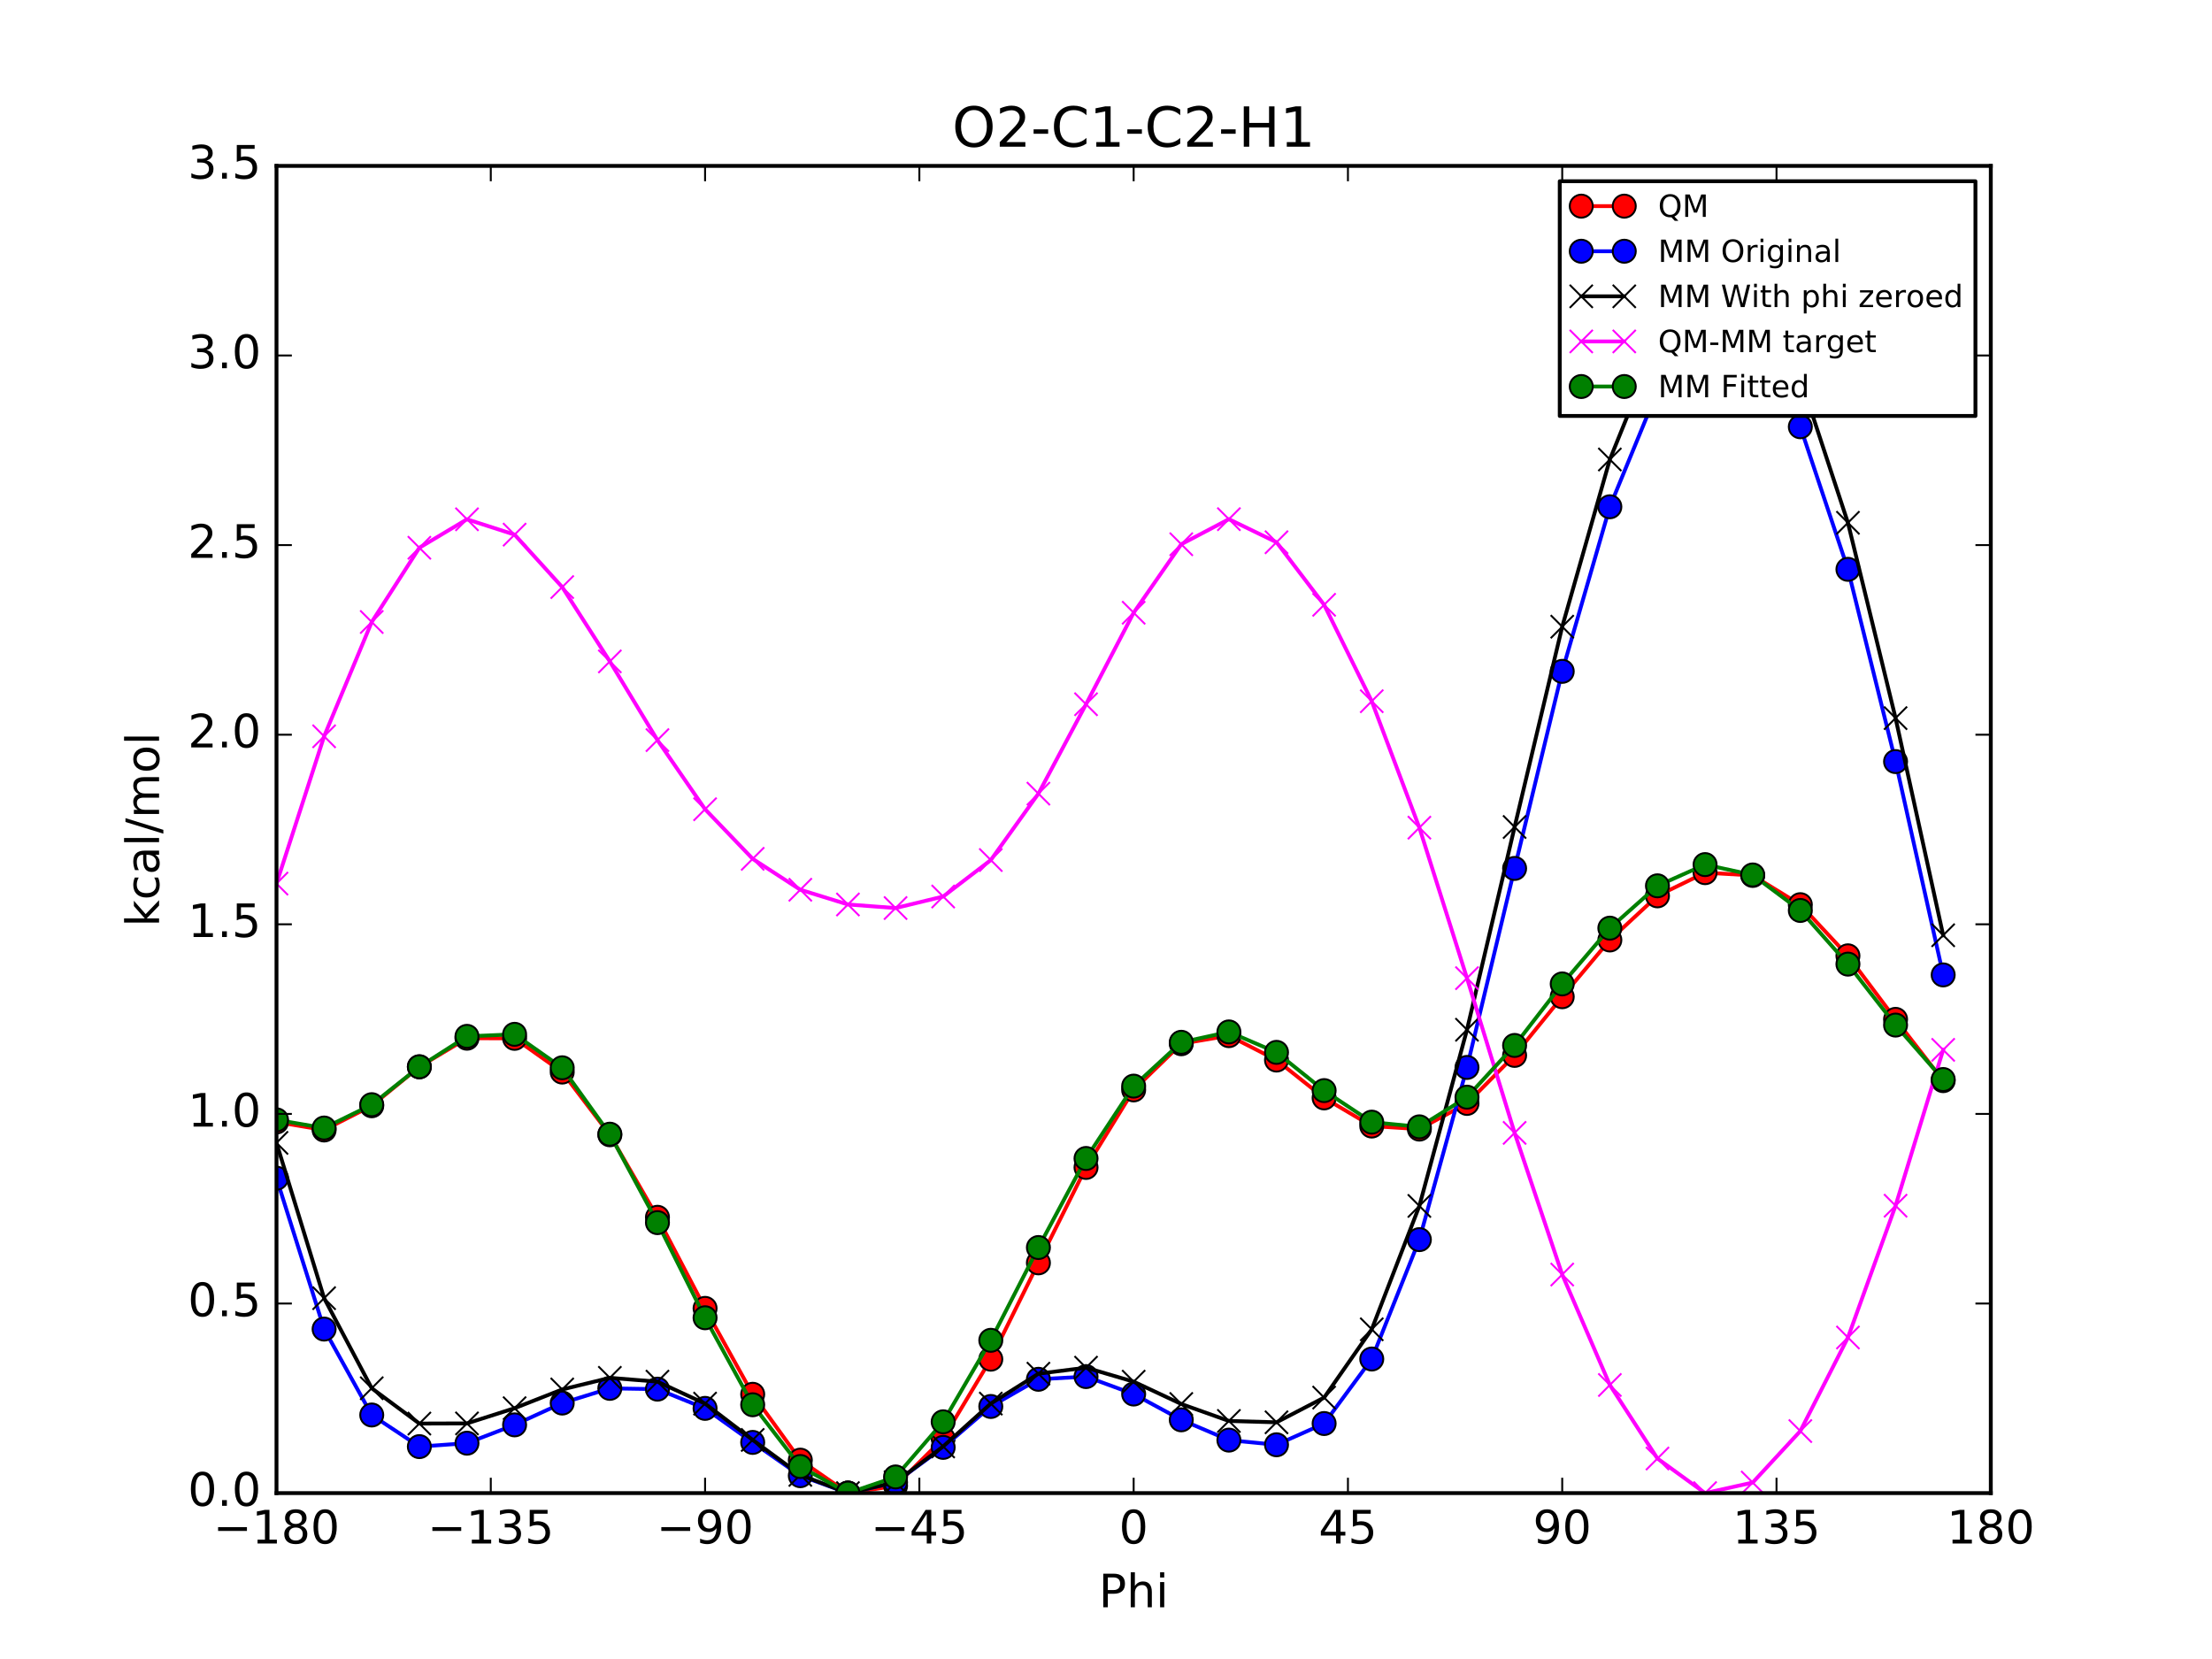 <?xml version="1.0" encoding="utf-8" standalone="no"?>
<!DOCTYPE svg PUBLIC "-//W3C//DTD SVG 1.1//EN"
  "http://www.w3.org/Graphics/SVG/1.1/DTD/svg11.dtd">
<!-- Created with matplotlib (http://matplotlib.org/) -->
<svg height="432pt" version="1.1" viewBox="0 0 576 432" width="576pt" xmlns="http://www.w3.org/2000/svg" xmlns:xlink="http://www.w3.org/1999/xlink">
 <defs>
  <style type="text/css">
*{stroke-linecap:butt;stroke-linejoin:round;stroke-miterlimit:100000;}
  </style>
 </defs>
 <g id="figure_1">
  <g id="patch_1">
   <path d="M 0 432 
L 576 432 
L 576 0 
L 0 0 
z
" style="fill:#ffffff;"/>
  </g>
  <g id="axes_1">
   <g id="patch_2">
    <path d="M 72 388.8 
L 518.4 388.8 
L 518.4 43.2 
L 72 43.2 
z
" style="fill:#ffffff;"/>
   </g>
   <g id="line2d_1">
    <path clip-path="url(#peeddf006a0)" d="M 72 292.166 
L 84.4 294.253 
L 96.8 287.939 
L 109.2 277.802 
L 121.6 270.35 
L 134 270.383 
L 146.4 279.162 
L 158.8 295.492 
L 171.2 316.979 
L 183.6 340.701 
L 196 363.07 
L 208.4 380.22 
L 220.8 388.8 
L 233.2 386.91 
L 245.6 374.577 
L 258 353.927 
L 270.4 328.843 
L 282.8 303.999 
L 295.201 283.812 
L 307.6 271.791 
L 320 269.682 
L 332.4 276.039 
L 344.8 285.894 
L 357.2 293.221 
L 369.6 294.017 
L 382 287.327 
L 394.4 274.824 
L 406.8 259.548 
L 419.2 244.769 
L 431.6 233.279 
L 444 227.241 
L 456.4 227.962 
L 468.8 235.576 
L 481.2 248.893 
L 493.6 265.439 
L 506 281.399 
" style="fill:none;stroke:#ff0000;stroke-linecap:square;"/>
    <defs>
     <path d="M 0 3 
C 0.796 3 1.559 2.684 2.121 2.121 
C 2.684 1.559 3 0.796 3 0 
C 3 -0.796 2.684 -1.559 2.121 -2.121 
C 1.559 -2.684 0.796 -3 0 -3 
C -0.796 -3 -1.559 -2.684 -2.121 -2.121 
C -2.684 -1.559 -3 -0.796 -3 0 
C -3 0.796 -2.684 1.559 -2.121 2.121 
C -1.559 2.684 -0.796 3 0 3 
z
" id="m1d96d6aec3" style="stroke:#000000;stroke-width:0.5;"/>
    </defs>
    <g clip-path="url(#peeddf006a0)">
     <use style="fill:#ff0000;stroke:#000000;stroke-width:0.5;" x="72" xlink:href="#m1d96d6aec3" y="292.166"/>
     <use style="fill:#ff0000;stroke:#000000;stroke-width:0.5;" x="84.4" xlink:href="#m1d96d6aec3" y="294.253"/>
     <use style="fill:#ff0000;stroke:#000000;stroke-width:0.5;" x="96.8" xlink:href="#m1d96d6aec3" y="287.939"/>
     <use style="fill:#ff0000;stroke:#000000;stroke-width:0.5;" x="109.2" xlink:href="#m1d96d6aec3" y="277.802"/>
     <use style="fill:#ff0000;stroke:#000000;stroke-width:0.5;" x="121.6" xlink:href="#m1d96d6aec3" y="270.35"/>
     <use style="fill:#ff0000;stroke:#000000;stroke-width:0.5;" x="134" xlink:href="#m1d96d6aec3" y="270.383"/>
     <use style="fill:#ff0000;stroke:#000000;stroke-width:0.5;" x="146.4" xlink:href="#m1d96d6aec3" y="279.162"/>
     <use style="fill:#ff0000;stroke:#000000;stroke-width:0.5;" x="158.8" xlink:href="#m1d96d6aec3" y="295.492"/>
     <use style="fill:#ff0000;stroke:#000000;stroke-width:0.5;" x="171.2" xlink:href="#m1d96d6aec3" y="316.979"/>
     <use style="fill:#ff0000;stroke:#000000;stroke-width:0.5;" x="183.6" xlink:href="#m1d96d6aec3" y="340.701"/>
     <use style="fill:#ff0000;stroke:#000000;stroke-width:0.5;" x="196" xlink:href="#m1d96d6aec3" y="363.07"/>
     <use style="fill:#ff0000;stroke:#000000;stroke-width:0.5;" x="208.4" xlink:href="#m1d96d6aec3" y="380.22"/>
     <use style="fill:#ff0000;stroke:#000000;stroke-width:0.5;" x="220.8" xlink:href="#m1d96d6aec3" y="388.8"/>
     <use style="fill:#ff0000;stroke:#000000;stroke-width:0.5;" x="233.2" xlink:href="#m1d96d6aec3" y="386.91"/>
     <use style="fill:#ff0000;stroke:#000000;stroke-width:0.5;" x="245.6" xlink:href="#m1d96d6aec3" y="374.577"/>
     <use style="fill:#ff0000;stroke:#000000;stroke-width:0.5;" x="258" xlink:href="#m1d96d6aec3" y="353.927"/>
     <use style="fill:#ff0000;stroke:#000000;stroke-width:0.5;" x="270.4" xlink:href="#m1d96d6aec3" y="328.843"/>
     <use style="fill:#ff0000;stroke:#000000;stroke-width:0.5;" x="282.8" xlink:href="#m1d96d6aec3" y="303.999"/>
     <use style="fill:#ff0000;stroke:#000000;stroke-width:0.5;" x="295.201" xlink:href="#m1d96d6aec3" y="283.812"/>
     <use style="fill:#ff0000;stroke:#000000;stroke-width:0.5;" x="307.6" xlink:href="#m1d96d6aec3" y="271.791"/>
     <use style="fill:#ff0000;stroke:#000000;stroke-width:0.5;" x="320" xlink:href="#m1d96d6aec3" y="269.682"/>
     <use style="fill:#ff0000;stroke:#000000;stroke-width:0.5;" x="332.4" xlink:href="#m1d96d6aec3" y="276.039"/>
     <use style="fill:#ff0000;stroke:#000000;stroke-width:0.5;" x="344.8" xlink:href="#m1d96d6aec3" y="285.894"/>
     <use style="fill:#ff0000;stroke:#000000;stroke-width:0.5;" x="357.2" xlink:href="#m1d96d6aec3" y="293.221"/>
     <use style="fill:#ff0000;stroke:#000000;stroke-width:0.5;" x="369.6" xlink:href="#m1d96d6aec3" y="294.017"/>
     <use style="fill:#ff0000;stroke:#000000;stroke-width:0.5;" x="382" xlink:href="#m1d96d6aec3" y="287.327"/>
     <use style="fill:#ff0000;stroke:#000000;stroke-width:0.5;" x="394.4" xlink:href="#m1d96d6aec3" y="274.824"/>
     <use style="fill:#ff0000;stroke:#000000;stroke-width:0.5;" x="406.8" xlink:href="#m1d96d6aec3" y="259.548"/>
     <use style="fill:#ff0000;stroke:#000000;stroke-width:0.5;" x="419.2" xlink:href="#m1d96d6aec3" y="244.769"/>
     <use style="fill:#ff0000;stroke:#000000;stroke-width:0.5;" x="431.6" xlink:href="#m1d96d6aec3" y="233.279"/>
     <use style="fill:#ff0000;stroke:#000000;stroke-width:0.5;" x="444" xlink:href="#m1d96d6aec3" y="227.241"/>
     <use style="fill:#ff0000;stroke:#000000;stroke-width:0.5;" x="456.4" xlink:href="#m1d96d6aec3" y="227.962"/>
     <use style="fill:#ff0000;stroke:#000000;stroke-width:0.5;" x="468.8" xlink:href="#m1d96d6aec3" y="235.576"/>
     <use style="fill:#ff0000;stroke:#000000;stroke-width:0.5;" x="481.2" xlink:href="#m1d96d6aec3" y="248.893"/>
     <use style="fill:#ff0000;stroke:#000000;stroke-width:0.5;" x="493.6" xlink:href="#m1d96d6aec3" y="265.439"/>
     <use style="fill:#ff0000;stroke:#000000;stroke-width:0.5;" x="506" xlink:href="#m1d96d6aec3" y="281.399"/>
    </g>
   </g>
   <g id="line2d_2">
    <path clip-path="url(#peeddf006a0)" d="M 72 306.797 
L 84.4 346.09 
L 96.8 368.462 
L 109.2 376.695 
L 121.6 375.801 
L 134 371.032 
L 146.4 365.355 
L 158.8 361.527 
L 171.2 361.73 
L 183.6 366.739 
L 196 375.6 
L 208.4 384.271 
L 220.8 388.8 
L 233.2 385.985 
L 245.6 376.897 
L 258 366.242 
L 270.4 359.165 
L 282.8 358.457 
L 295.201 363.005 
L 307.6 369.719 
L 320 375.002 
L 332.4 376.216 
L 344.8 370.685 
L 357.2 353.884 
L 369.6 322.794 
L 382 277.959 
L 394.4 226.135 
L 406.8 174.819 
L 419.2 131.961 
L 431.6 101.79 
L 444 86.971 
L 456.4 90.406 
L 468.8 111.131 
L 481.2 148.253 
L 493.6 198.315 
L 506 253.866 
" style="fill:none;stroke:#0000ff;stroke-linecap:square;"/>
    <defs>
     <path d="M 0 3 
C 0.796 3 1.559 2.684 2.121 2.121 
C 2.684 1.559 3 0.796 3 0 
C 3 -0.796 2.684 -1.559 2.121 -2.121 
C 1.559 -2.684 0.796 -3 0 -3 
C -0.796 -3 -1.559 -2.684 -2.121 -2.121 
C -2.684 -1.559 -3 -0.796 -3 0 
C -3 0.796 -2.684 1.559 -2.121 2.121 
C -1.559 2.684 -0.796 3 0 3 
z
" id="ma50678d1e6" style="stroke:#000000;stroke-width:0.5;"/>
    </defs>
    <g clip-path="url(#peeddf006a0)">
     <use style="fill:#0000ff;stroke:#000000;stroke-width:0.5;" x="72" xlink:href="#ma50678d1e6" y="306.797"/>
     <use style="fill:#0000ff;stroke:#000000;stroke-width:0.5;" x="84.4" xlink:href="#ma50678d1e6" y="346.09"/>
     <use style="fill:#0000ff;stroke:#000000;stroke-width:0.5;" x="96.8" xlink:href="#ma50678d1e6" y="368.462"/>
     <use style="fill:#0000ff;stroke:#000000;stroke-width:0.5;" x="109.2" xlink:href="#ma50678d1e6" y="376.695"/>
     <use style="fill:#0000ff;stroke:#000000;stroke-width:0.5;" x="121.6" xlink:href="#ma50678d1e6" y="375.801"/>
     <use style="fill:#0000ff;stroke:#000000;stroke-width:0.5;" x="134" xlink:href="#ma50678d1e6" y="371.032"/>
     <use style="fill:#0000ff;stroke:#000000;stroke-width:0.5;" x="146.4" xlink:href="#ma50678d1e6" y="365.355"/>
     <use style="fill:#0000ff;stroke:#000000;stroke-width:0.5;" x="158.8" xlink:href="#ma50678d1e6" y="361.527"/>
     <use style="fill:#0000ff;stroke:#000000;stroke-width:0.5;" x="171.2" xlink:href="#ma50678d1e6" y="361.73"/>
     <use style="fill:#0000ff;stroke:#000000;stroke-width:0.5;" x="183.6" xlink:href="#ma50678d1e6" y="366.739"/>
     <use style="fill:#0000ff;stroke:#000000;stroke-width:0.5;" x="196" xlink:href="#ma50678d1e6" y="375.6"/>
     <use style="fill:#0000ff;stroke:#000000;stroke-width:0.5;" x="208.4" xlink:href="#ma50678d1e6" y="384.271"/>
     <use style="fill:#0000ff;stroke:#000000;stroke-width:0.5;" x="220.8" xlink:href="#ma50678d1e6" y="388.8"/>
     <use style="fill:#0000ff;stroke:#000000;stroke-width:0.5;" x="233.2" xlink:href="#ma50678d1e6" y="385.985"/>
     <use style="fill:#0000ff;stroke:#000000;stroke-width:0.5;" x="245.6" xlink:href="#ma50678d1e6" y="376.897"/>
     <use style="fill:#0000ff;stroke:#000000;stroke-width:0.5;" x="258" xlink:href="#ma50678d1e6" y="366.242"/>
     <use style="fill:#0000ff;stroke:#000000;stroke-width:0.5;" x="270.4" xlink:href="#ma50678d1e6" y="359.165"/>
     <use style="fill:#0000ff;stroke:#000000;stroke-width:0.5;" x="282.8" xlink:href="#ma50678d1e6" y="358.457"/>
     <use style="fill:#0000ff;stroke:#000000;stroke-width:0.5;" x="295.201" xlink:href="#ma50678d1e6" y="363.005"/>
     <use style="fill:#0000ff;stroke:#000000;stroke-width:0.5;" x="307.6" xlink:href="#ma50678d1e6" y="369.719"/>
     <use style="fill:#0000ff;stroke:#000000;stroke-width:0.5;" x="320" xlink:href="#ma50678d1e6" y="375.002"/>
     <use style="fill:#0000ff;stroke:#000000;stroke-width:0.5;" x="332.4" xlink:href="#ma50678d1e6" y="376.216"/>
     <use style="fill:#0000ff;stroke:#000000;stroke-width:0.5;" x="344.8" xlink:href="#ma50678d1e6" y="370.685"/>
     <use style="fill:#0000ff;stroke:#000000;stroke-width:0.5;" x="357.2" xlink:href="#ma50678d1e6" y="353.884"/>
     <use style="fill:#0000ff;stroke:#000000;stroke-width:0.5;" x="369.6" xlink:href="#ma50678d1e6" y="322.794"/>
     <use style="fill:#0000ff;stroke:#000000;stroke-width:0.5;" x="382" xlink:href="#ma50678d1e6" y="277.959"/>
     <use style="fill:#0000ff;stroke:#000000;stroke-width:0.5;" x="394.4" xlink:href="#ma50678d1e6" y="226.135"/>
     <use style="fill:#0000ff;stroke:#000000;stroke-width:0.5;" x="406.8" xlink:href="#ma50678d1e6" y="174.819"/>
     <use style="fill:#0000ff;stroke:#000000;stroke-width:0.5;" x="419.2" xlink:href="#ma50678d1e6" y="131.961"/>
     <use style="fill:#0000ff;stroke:#000000;stroke-width:0.5;" x="431.6" xlink:href="#ma50678d1e6" y="101.79"/>
     <use style="fill:#0000ff;stroke:#000000;stroke-width:0.5;" x="444" xlink:href="#ma50678d1e6" y="86.971"/>
     <use style="fill:#0000ff;stroke:#000000;stroke-width:0.5;" x="456.4" xlink:href="#ma50678d1e6" y="90.406"/>
     <use style="fill:#0000ff;stroke:#000000;stroke-width:0.5;" x="468.8" xlink:href="#ma50678d1e6" y="111.131"/>
     <use style="fill:#0000ff;stroke:#000000;stroke-width:0.5;" x="481.2" xlink:href="#ma50678d1e6" y="148.253"/>
     <use style="fill:#0000ff;stroke:#000000;stroke-width:0.5;" x="493.6" xlink:href="#ma50678d1e6" y="198.315"/>
     <use style="fill:#0000ff;stroke:#000000;stroke-width:0.5;" x="506" xlink:href="#ma50678d1e6" y="253.866"/>
    </g>
   </g>
   <g id="line2d_3">
    <path clip-path="url(#peeddf006a0)" d="M 72 297.603 
L 84.4 338.044 
L 96.8 361.496 
L 109.2 370.692 
L 121.6 370.651 
L 134 366.689 
L 146.4 361.811 
L 158.8 358.786 
L 171.2 359.78 
L 183.6 365.501 
L 196 374.954 
L 208.4 384.055 
L 220.8 388.8 
L 233.2 385.98 
L 245.6 376.646 
L 258 365.492 
L 270.4 357.705 
L 282.8 356.14 
L 295.201 359.781 
L 307.6 365.595 
L 320 370.013 
L 332.4 370.366 
L 344.8 363.928 
L 357.2 346.149 
L 369.6 314.02 
L 382 268.142 
L 394.4 215.348 
L 406.8 163.182 
L 419.2 119.646 
L 431.6 89.009 
L 444 73.965 
L 456.4 77.431 
L 468.8 98.452 
L 481.2 136.134 
L 493.6 186.999 
L 506 243.541 
" style="fill:none;stroke:#000000;stroke-linecap:square;"/>
    <defs>
     <path d="M -3 3 
L 3 -3 
M -3 -3 
L 3 3 
" id="m4bfb4e8efb" style="stroke:#000000;stroke-width:0.5;"/>
    </defs>
    <g clip-path="url(#peeddf006a0)">
     <use style="stroke:#000000;stroke-width:0.5;" x="72" xlink:href="#m4bfb4e8efb" y="297.603"/>
     <use style="stroke:#000000;stroke-width:0.5;" x="84.4" xlink:href="#m4bfb4e8efb" y="338.044"/>
     <use style="stroke:#000000;stroke-width:0.5;" x="96.8" xlink:href="#m4bfb4e8efb" y="361.496"/>
     <use style="stroke:#000000;stroke-width:0.5;" x="109.2" xlink:href="#m4bfb4e8efb" y="370.692"/>
     <use style="stroke:#000000;stroke-width:0.5;" x="121.6" xlink:href="#m4bfb4e8efb" y="370.65"/>
     <use style="stroke:#000000;stroke-width:0.5;" x="134" xlink:href="#m4bfb4e8efb" y="366.689"/>
     <use style="stroke:#000000;stroke-width:0.5;" x="146.4" xlink:href="#m4bfb4e8efb" y="361.811"/>
     <use style="stroke:#000000;stroke-width:0.5;" x="158.8" xlink:href="#m4bfb4e8efb" y="358.786"/>
     <use style="stroke:#000000;stroke-width:0.5;" x="171.2" xlink:href="#m4bfb4e8efb" y="359.78"/>
     <use style="stroke:#000000;stroke-width:0.5;" x="183.6" xlink:href="#m4bfb4e8efb" y="365.501"/>
     <use style="stroke:#000000;stroke-width:0.5;" x="196" xlink:href="#m4bfb4e8efb" y="374.954"/>
     <use style="stroke:#000000;stroke-width:0.5;" x="208.4" xlink:href="#m4bfb4e8efb" y="384.055"/>
     <use style="stroke:#000000;stroke-width:0.5;" x="220.8" xlink:href="#m4bfb4e8efb" y="388.8"/>
     <use style="stroke:#000000;stroke-width:0.5;" x="233.2" xlink:href="#m4bfb4e8efb" y="385.98"/>
     <use style="stroke:#000000;stroke-width:0.5;" x="245.6" xlink:href="#m4bfb4e8efb" y="376.646"/>
     <use style="stroke:#000000;stroke-width:0.5;" x="258" xlink:href="#m4bfb4e8efb" y="365.492"/>
     <use style="stroke:#000000;stroke-width:0.5;" x="270.4" xlink:href="#m4bfb4e8efb" y="357.705"/>
     <use style="stroke:#000000;stroke-width:0.5;" x="282.8" xlink:href="#m4bfb4e8efb" y="356.14"/>
     <use style="stroke:#000000;stroke-width:0.5;" x="295.201" xlink:href="#m4bfb4e8efb" y="359.781"/>
     <use style="stroke:#000000;stroke-width:0.5;" x="307.6" xlink:href="#m4bfb4e8efb" y="365.595"/>
     <use style="stroke:#000000;stroke-width:0.5;" x="320" xlink:href="#m4bfb4e8efb" y="370.013"/>
     <use style="stroke:#000000;stroke-width:0.5;" x="332.4" xlink:href="#m4bfb4e8efb" y="370.366"/>
     <use style="stroke:#000000;stroke-width:0.5;" x="344.8" xlink:href="#m4bfb4e8efb" y="363.928"/>
     <use style="stroke:#000000;stroke-width:0.5;" x="357.2" xlink:href="#m4bfb4e8efb" y="346.149"/>
     <use style="stroke:#000000;stroke-width:0.5;" x="369.6" xlink:href="#m4bfb4e8efb" y="314.02"/>
     <use style="stroke:#000000;stroke-width:0.5;" x="382" xlink:href="#m4bfb4e8efb" y="268.142"/>
     <use style="stroke:#000000;stroke-width:0.5;" x="394.4" xlink:href="#m4bfb4e8efb" y="215.348"/>
     <use style="stroke:#000000;stroke-width:0.5;" x="406.8" xlink:href="#m4bfb4e8efb" y="163.182"/>
     <use style="stroke:#000000;stroke-width:0.5;" x="419.2" xlink:href="#m4bfb4e8efb" y="119.646"/>
     <use style="stroke:#000000;stroke-width:0.5;" x="431.6" xlink:href="#m4bfb4e8efb" y="89.009"/>
     <use style="stroke:#000000;stroke-width:0.5;" x="444" xlink:href="#m4bfb4e8efb" y="73.965"/>
     <use style="stroke:#000000;stroke-width:0.5;" x="456.4" xlink:href="#m4bfb4e8efb" y="77.431"/>
     <use style="stroke:#000000;stroke-width:0.5;" x="468.8" xlink:href="#m4bfb4e8efb" y="98.452"/>
     <use style="stroke:#000000;stroke-width:0.5;" x="481.2" xlink:href="#m4bfb4e8efb" y="136.134"/>
     <use style="stroke:#000000;stroke-width:0.5;" x="493.6" xlink:href="#m4bfb4e8efb" y="186.999"/>
     <use style="stroke:#000000;stroke-width:0.5;" x="506" xlink:href="#m4bfb4e8efb" y="243.541"/>
    </g>
   </g>
   <g id="line2d_4">
    <path clip-path="url(#peeddf006a0)" d="M 72 230.087 
L 84.4 191.733 
L 96.8 161.967 
L 109.2 142.633 
L 121.6 135.223 
L 134 139.218 
L 146.4 152.875 
L 158.8 172.229 
L 171.2 192.723 
L 183.6 210.723 
L 196 223.64 
L 208.4 231.689 
L 220.8 235.524 
L 233.2 236.454 
L 245.6 233.454 
L 258 223.959 
L 270.4 206.662 
L 282.8 183.383 
L 295.201 159.555 
L 307.6 141.719 
L 320 135.193 
L 332.4 141.197 
L 344.8 157.489 
L 357.2 182.596 
L 369.6 215.52 
L 382 254.708 
L 394.4 295 
L 406.8 331.89 
L 419.2 360.647 
L 431.6 379.794 
L 444 388.8 
L 456.4 386.055 
L 468.8 372.648 
L 481.2 348.283 
L 493.6 313.964 
L 506 273.381 
" style="fill:none;stroke:#ff00ff;stroke-linecap:square;"/>
    <defs>
     <path d="M -3 3 
L 3 -3 
M -3 -3 
L 3 3 
" id="m207b586144" style="stroke:#ff00ff;stroke-width:0.5;"/>
    </defs>
    <g clip-path="url(#peeddf006a0)">
     <use style="fill:#ff00ff;stroke:#ff00ff;stroke-width:0.5;" x="72" xlink:href="#m207b586144" y="230.087"/>
     <use style="fill:#ff00ff;stroke:#ff00ff;stroke-width:0.5;" x="84.4" xlink:href="#m207b586144" y="191.733"/>
     <use style="fill:#ff00ff;stroke:#ff00ff;stroke-width:0.5;" x="96.8" xlink:href="#m207b586144" y="161.967"/>
     <use style="fill:#ff00ff;stroke:#ff00ff;stroke-width:0.5;" x="109.2" xlink:href="#m207b586144" y="142.633"/>
     <use style="fill:#ff00ff;stroke:#ff00ff;stroke-width:0.5;" x="121.6" xlink:href="#m207b586144" y="135.223"/>
     <use style="fill:#ff00ff;stroke:#ff00ff;stroke-width:0.5;" x="134" xlink:href="#m207b586144" y="139.218"/>
     <use style="fill:#ff00ff;stroke:#ff00ff;stroke-width:0.5;" x="146.4" xlink:href="#m207b586144" y="152.875"/>
     <use style="fill:#ff00ff;stroke:#ff00ff;stroke-width:0.5;" x="158.8" xlink:href="#m207b586144" y="172.229"/>
     <use style="fill:#ff00ff;stroke:#ff00ff;stroke-width:0.5;" x="171.2" xlink:href="#m207b586144" y="192.723"/>
     <use style="fill:#ff00ff;stroke:#ff00ff;stroke-width:0.5;" x="183.6" xlink:href="#m207b586144" y="210.723"/>
     <use style="fill:#ff00ff;stroke:#ff00ff;stroke-width:0.5;" x="196" xlink:href="#m207b586144" y="223.64"/>
     <use style="fill:#ff00ff;stroke:#ff00ff;stroke-width:0.5;" x="208.4" xlink:href="#m207b586144" y="231.689"/>
     <use style="fill:#ff00ff;stroke:#ff00ff;stroke-width:0.5;" x="220.8" xlink:href="#m207b586144" y="235.524"/>
     <use style="fill:#ff00ff;stroke:#ff00ff;stroke-width:0.5;" x="233.2" xlink:href="#m207b586144" y="236.454"/>
     <use style="fill:#ff00ff;stroke:#ff00ff;stroke-width:0.5;" x="245.6" xlink:href="#m207b586144" y="233.454"/>
     <use style="fill:#ff00ff;stroke:#ff00ff;stroke-width:0.5;" x="258" xlink:href="#m207b586144" y="223.959"/>
     <use style="fill:#ff00ff;stroke:#ff00ff;stroke-width:0.5;" x="270.4" xlink:href="#m207b586144" y="206.662"/>
     <use style="fill:#ff00ff;stroke:#ff00ff;stroke-width:0.5;" x="282.8" xlink:href="#m207b586144" y="183.383"/>
     <use style="fill:#ff00ff;stroke:#ff00ff;stroke-width:0.5;" x="295.201" xlink:href="#m207b586144" y="159.555"/>
     <use style="fill:#ff00ff;stroke:#ff00ff;stroke-width:0.5;" x="307.6" xlink:href="#m207b586144" y="141.719"/>
     <use style="fill:#ff00ff;stroke:#ff00ff;stroke-width:0.5;" x="320" xlink:href="#m207b586144" y="135.193"/>
     <use style="fill:#ff00ff;stroke:#ff00ff;stroke-width:0.5;" x="332.4" xlink:href="#m207b586144" y="141.197"/>
     <use style="fill:#ff00ff;stroke:#ff00ff;stroke-width:0.5;" x="344.8" xlink:href="#m207b586144" y="157.489"/>
     <use style="fill:#ff00ff;stroke:#ff00ff;stroke-width:0.5;" x="357.2" xlink:href="#m207b586144" y="182.596"/>
     <use style="fill:#ff00ff;stroke:#ff00ff;stroke-width:0.5;" x="369.6" xlink:href="#m207b586144" y="215.52"/>
     <use style="fill:#ff00ff;stroke:#ff00ff;stroke-width:0.5;" x="382" xlink:href="#m207b586144" y="254.708"/>
     <use style="fill:#ff00ff;stroke:#ff00ff;stroke-width:0.5;" x="394.4" xlink:href="#m207b586144" y="295"/>
     <use style="fill:#ff00ff;stroke:#ff00ff;stroke-width:0.5;" x="406.8" xlink:href="#m207b586144" y="331.89"/>
     <use style="fill:#ff00ff;stroke:#ff00ff;stroke-width:0.5;" x="419.2" xlink:href="#m207b586144" y="360.647"/>
     <use style="fill:#ff00ff;stroke:#ff00ff;stroke-width:0.5;" x="431.6" xlink:href="#m207b586144" y="379.794"/>
     <use style="fill:#ff00ff;stroke:#ff00ff;stroke-width:0.5;" x="444" xlink:href="#m207b586144" y="388.8"/>
     <use style="fill:#ff00ff;stroke:#ff00ff;stroke-width:0.5;" x="456.4" xlink:href="#m207b586144" y="386.055"/>
     <use style="fill:#ff00ff;stroke:#ff00ff;stroke-width:0.5;" x="468.8" xlink:href="#m207b586144" y="372.648"/>
     <use style="fill:#ff00ff;stroke:#ff00ff;stroke-width:0.5;" x="481.2" xlink:href="#m207b586144" y="348.283"/>
     <use style="fill:#ff00ff;stroke:#ff00ff;stroke-width:0.5;" x="493.6" xlink:href="#m207b586144" y="313.964"/>
     <use style="fill:#ff00ff;stroke:#ff00ff;stroke-width:0.5;" x="506" xlink:href="#m207b586144" y="273.381"/>
    </g>
   </g>
   <g id="line2d_5">
    <path clip-path="url(#peeddf006a0)" d="M 72 291.607 
L 84.4 293.734 
L 96.8 287.657 
L 109.2 277.784 
L 121.6 269.864 
L 134 269.334 
L 146.4 278.05 
L 158.8 295.338 
L 171.2 318.372 
L 183.6 343.143 
L 196 365.796 
L 208.4 381.872 
L 220.8 388.8 
L 233.2 384.593 
L 245.6 370.234 
L 258 349.012 
L 270.4 324.853 
L 282.8 301.665 
L 295.201 282.824 
L 307.6 271.408 
L 320 268.708 
L 332.4 274.031 
L 344.8 283.989 
L 357.2 292.204 
L 369.6 293.426 
L 382 285.702 
L 394.4 272.232 
L 406.8 256.21 
L 419.2 241.687 
L 431.6 230.666 
L 444 225.137 
L 456.4 227.839 
L 468.8 237.083 
L 481.2 251.055 
L 493.6 266.929 
L 506 281.101 
" style="fill:none;stroke:#008000;stroke-linecap:square;"/>
    <defs>
     <path d="M 0 3 
C 0.796 3 1.559 2.684 2.121 2.121 
C 2.684 1.559 3 0.796 3 0 
C 3 -0.796 2.684 -1.559 2.121 -2.121 
C 1.559 -2.684 0.796 -3 0 -3 
C -0.796 -3 -1.559 -2.684 -2.121 -2.121 
C -2.684 -1.559 -3 -0.796 -3 0 
C -3 0.796 -2.684 1.559 -2.121 2.121 
C -1.559 2.684 -0.796 3 0 3 
z
" id="ma86782a48b" style="stroke:#000000;stroke-width:0.5;"/>
    </defs>
    <g clip-path="url(#peeddf006a0)">
     <use style="fill:#008000;stroke:#000000;stroke-width:0.5;" x="72" xlink:href="#ma86782a48b" y="291.607"/>
     <use style="fill:#008000;stroke:#000000;stroke-width:0.5;" x="84.4" xlink:href="#ma86782a48b" y="293.734"/>
     <use style="fill:#008000;stroke:#000000;stroke-width:0.5;" x="96.8" xlink:href="#ma86782a48b" y="287.657"/>
     <use style="fill:#008000;stroke:#000000;stroke-width:0.5;" x="109.2" xlink:href="#ma86782a48b" y="277.784"/>
     <use style="fill:#008000;stroke:#000000;stroke-width:0.5;" x="121.6" xlink:href="#ma86782a48b" y="269.864"/>
     <use style="fill:#008000;stroke:#000000;stroke-width:0.5;" x="134" xlink:href="#ma86782a48b" y="269.334"/>
     <use style="fill:#008000;stroke:#000000;stroke-width:0.5;" x="146.4" xlink:href="#ma86782a48b" y="278.05"/>
     <use style="fill:#008000;stroke:#000000;stroke-width:0.5;" x="158.8" xlink:href="#ma86782a48b" y="295.338"/>
     <use style="fill:#008000;stroke:#000000;stroke-width:0.5;" x="171.2" xlink:href="#ma86782a48b" y="318.372"/>
     <use style="fill:#008000;stroke:#000000;stroke-width:0.5;" x="183.6" xlink:href="#ma86782a48b" y="343.143"/>
     <use style="fill:#008000;stroke:#000000;stroke-width:0.5;" x="196" xlink:href="#ma86782a48b" y="365.796"/>
     <use style="fill:#008000;stroke:#000000;stroke-width:0.5;" x="208.4" xlink:href="#ma86782a48b" y="381.872"/>
     <use style="fill:#008000;stroke:#000000;stroke-width:0.5;" x="220.8" xlink:href="#ma86782a48b" y="388.8"/>
     <use style="fill:#008000;stroke:#000000;stroke-width:0.5;" x="233.2" xlink:href="#ma86782a48b" y="384.593"/>
     <use style="fill:#008000;stroke:#000000;stroke-width:0.5;" x="245.6" xlink:href="#ma86782a48b" y="370.234"/>
     <use style="fill:#008000;stroke:#000000;stroke-width:0.5;" x="258" xlink:href="#ma86782a48b" y="349.012"/>
     <use style="fill:#008000;stroke:#000000;stroke-width:0.5;" x="270.4" xlink:href="#ma86782a48b" y="324.853"/>
     <use style="fill:#008000;stroke:#000000;stroke-width:0.5;" x="282.8" xlink:href="#ma86782a48b" y="301.665"/>
     <use style="fill:#008000;stroke:#000000;stroke-width:0.5;" x="295.201" xlink:href="#ma86782a48b" y="282.824"/>
     <use style="fill:#008000;stroke:#000000;stroke-width:0.5;" x="307.6" xlink:href="#ma86782a48b" y="271.408"/>
     <use style="fill:#008000;stroke:#000000;stroke-width:0.5;" x="320" xlink:href="#ma86782a48b" y="268.708"/>
     <use style="fill:#008000;stroke:#000000;stroke-width:0.5;" x="332.4" xlink:href="#ma86782a48b" y="274.031"/>
     <use style="fill:#008000;stroke:#000000;stroke-width:0.5;" x="344.8" xlink:href="#ma86782a48b" y="283.989"/>
     <use style="fill:#008000;stroke:#000000;stroke-width:0.5;" x="357.2" xlink:href="#ma86782a48b" y="292.204"/>
     <use style="fill:#008000;stroke:#000000;stroke-width:0.5;" x="369.6" xlink:href="#ma86782a48b" y="293.426"/>
     <use style="fill:#008000;stroke:#000000;stroke-width:0.5;" x="382" xlink:href="#ma86782a48b" y="285.702"/>
     <use style="fill:#008000;stroke:#000000;stroke-width:0.5;" x="394.4" xlink:href="#ma86782a48b" y="272.232"/>
     <use style="fill:#008000;stroke:#000000;stroke-width:0.5;" x="406.8" xlink:href="#ma86782a48b" y="256.21"/>
     <use style="fill:#008000;stroke:#000000;stroke-width:0.5;" x="419.2" xlink:href="#ma86782a48b" y="241.687"/>
     <use style="fill:#008000;stroke:#000000;stroke-width:0.5;" x="431.6" xlink:href="#ma86782a48b" y="230.666"/>
     <use style="fill:#008000;stroke:#000000;stroke-width:0.5;" x="444" xlink:href="#ma86782a48b" y="225.137"/>
     <use style="fill:#008000;stroke:#000000;stroke-width:0.5;" x="456.4" xlink:href="#ma86782a48b" y="227.839"/>
     <use style="fill:#008000;stroke:#000000;stroke-width:0.5;" x="468.8" xlink:href="#ma86782a48b" y="237.083"/>
     <use style="fill:#008000;stroke:#000000;stroke-width:0.5;" x="481.2" xlink:href="#ma86782a48b" y="251.055"/>
     <use style="fill:#008000;stroke:#000000;stroke-width:0.5;" x="493.6" xlink:href="#ma86782a48b" y="266.929"/>
     <use style="fill:#008000;stroke:#000000;stroke-width:0.5;" x="506" xlink:href="#ma86782a48b" y="281.101"/>
    </g>
   </g>
   <g id="patch_3">
    <path d="M 72 43.2 
L 518.4 43.2 
" style="fill:none;stroke:#000000;stroke-linecap:square;stroke-linejoin:miter;"/>
   </g>
   <g id="patch_4">
    <path d="M 518.4 388.8 
L 518.4 43.2 
" style="fill:none;stroke:#000000;stroke-linecap:square;stroke-linejoin:miter;"/>
   </g>
   <g id="patch_5">
    <path d="M 72 388.8 
L 72 43.2 
" style="fill:none;stroke:#000000;stroke-linecap:square;stroke-linejoin:miter;"/>
   </g>
   <g id="patch_6">
    <path d="M 72 388.8 
L 518.4 388.8 
" style="fill:none;stroke:#000000;stroke-linecap:square;stroke-linejoin:miter;"/>
   </g>
   <g id="matplotlib.axis_1">
    <g id="xtick_1">
     <g id="line2d_6">
      <defs>
       <path d="M 0 0 
L 0 -4 
" id="m2dfa53daf8" style="stroke:#000000;stroke-width:0.5;"/>
      </defs>
      <g>
       <use style="stroke:#000000;stroke-width:0.5;" x="72.0" xlink:href="#m2dfa53daf8" y="388.8"/>
      </g>
     </g>
     <g id="line2d_7">
      <defs>
       <path d="M 0 0 
L 0 4 
" id="m5e8f83e033" style="stroke:#000000;stroke-width:0.5;"/>
      </defs>
      <g>
       <use style="stroke:#000000;stroke-width:0.5;" x="72.0" xlink:href="#m5e8f83e033" y="43.2"/>
      </g>
     </g>
     <g id="text_1">
      <!-- −180 -->
      <defs>
       <path d="M 12.406 8.297 
L 28.516 8.297 
L 28.516 63.922 
L 10.984 60.406 
L 10.984 69.391 
L 28.422 72.906 
L 38.281 72.906 
L 38.281 8.297 
L 54.391 8.297 
L 54.391 0 
L 12.406 0 
z
" id="BitstreamVeraSans-Roman-31"/>
       <path d="M 10.594 35.5 
L 73.188 35.5 
L 73.188 27.203 
L 10.594 27.203 
z
" id="BitstreamVeraSans-Roman-2212"/>
       <path d="M 31.781 34.625 
Q 24.75 34.625 20.719 30.859 
Q 16.703 27.094 16.703 20.516 
Q 16.703 13.922 20.719 10.156 
Q 24.75 6.391 31.781 6.391 
Q 38.812 6.391 42.859 10.172 
Q 46.922 13.969 46.922 20.516 
Q 46.922 27.094 42.891 30.859 
Q 38.875 34.625 31.781 34.625 
M 21.922 38.812 
Q 15.578 40.375 12.031 44.719 
Q 8.5 49.078 8.5 55.328 
Q 8.5 64.062 14.719 69.141 
Q 20.953 74.219 31.781 74.219 
Q 42.672 74.219 48.875 69.141 
Q 55.078 64.062 55.078 55.328 
Q 55.078 49.078 51.531 44.719 
Q 48 40.375 41.703 38.812 
Q 48.828 37.156 52.797 32.312 
Q 56.781 27.484 56.781 20.516 
Q 56.781 9.906 50.312 4.234 
Q 43.844 -1.422 31.781 -1.422 
Q 19.734 -1.422 13.25 4.234 
Q 6.781 9.906 6.781 20.516 
Q 6.781 27.484 10.781 32.312 
Q 14.797 37.156 21.922 38.812 
M 18.312 54.391 
Q 18.312 48.734 21.844 45.562 
Q 25.391 42.391 31.781 42.391 
Q 38.141 42.391 41.719 45.562 
Q 45.312 48.734 45.312 54.391 
Q 45.312 60.062 41.719 63.234 
Q 38.141 66.406 31.781 66.406 
Q 25.391 66.406 21.844 63.234 
Q 18.312 60.062 18.312 54.391 
" id="BitstreamVeraSans-Roman-38"/>
       <path d="M 31.781 66.406 
Q 24.172 66.406 20.328 58.906 
Q 16.5 51.422 16.5 36.375 
Q 16.5 21.391 20.328 13.891 
Q 24.172 6.391 31.781 6.391 
Q 39.453 6.391 43.281 13.891 
Q 47.125 21.391 47.125 36.375 
Q 47.125 51.422 43.281 58.906 
Q 39.453 66.406 31.781 66.406 
M 31.781 74.219 
Q 44.047 74.219 50.516 64.516 
Q 56.984 54.828 56.984 36.375 
Q 56.984 17.969 50.516 8.266 
Q 44.047 -1.422 31.781 -1.422 
Q 19.531 -1.422 13.062 8.266 
Q 6.594 17.969 6.594 36.375 
Q 6.594 54.828 13.062 64.516 
Q 19.531 74.219 31.781 74.219 
" id="BitstreamVeraSans-Roman-30"/>
      </defs>
      <g transform="translate(55.52 401.918)scale(0.12 -0.12)">
       <use xlink:href="#BitstreamVeraSans-Roman-2212"/>
       <use x="83.789" xlink:href="#BitstreamVeraSans-Roman-31"/>
       <use x="147.412" xlink:href="#BitstreamVeraSans-Roman-38"/>
       <use x="211.035" xlink:href="#BitstreamVeraSans-Roman-30"/>
      </g>
     </g>
    </g>
    <g id="xtick_2">
     <g id="line2d_8">
      <g>
       <use style="stroke:#000000;stroke-width:0.5;" x="127.8" xlink:href="#m2dfa53daf8" y="388.8"/>
      </g>
     </g>
     <g id="line2d_9">
      <g>
       <use style="stroke:#000000;stroke-width:0.5;" x="127.8" xlink:href="#m5e8f83e033" y="43.2"/>
      </g>
     </g>
     <g id="text_2">
      <!-- −135 -->
      <defs>
       <path d="M 40.578 39.312 
Q 47.656 37.797 51.625 33 
Q 55.609 28.219 55.609 21.188 
Q 55.609 10.406 48.188 4.484 
Q 40.766 -1.422 27.094 -1.422 
Q 22.516 -1.422 17.656 -0.516 
Q 12.797 0.391 7.625 2.203 
L 7.625 11.719 
Q 11.719 9.328 16.594 8.109 
Q 21.484 6.891 26.812 6.891 
Q 36.078 6.891 40.938 10.547 
Q 45.797 14.203 45.797 21.188 
Q 45.797 27.641 41.281 31.266 
Q 36.766 34.906 28.719 34.906 
L 20.219 34.906 
L 20.219 43.016 
L 29.109 43.016 
Q 36.375 43.016 40.234 45.922 
Q 44.094 48.828 44.094 54.297 
Q 44.094 59.906 40.109 62.906 
Q 36.141 65.922 28.719 65.922 
Q 24.656 65.922 20.016 65.031 
Q 15.375 64.156 9.812 62.312 
L 9.812 71.094 
Q 15.438 72.656 20.344 73.438 
Q 25.25 74.219 29.594 74.219 
Q 40.828 74.219 47.359 69.109 
Q 53.906 64.016 53.906 55.328 
Q 53.906 49.266 50.438 45.094 
Q 46.969 40.922 40.578 39.312 
" id="BitstreamVeraSans-Roman-33"/>
       <path d="M 10.797 72.906 
L 49.516 72.906 
L 49.516 64.594 
L 19.828 64.594 
L 19.828 46.734 
Q 21.969 47.469 24.109 47.828 
Q 26.266 48.188 28.422 48.188 
Q 40.625 48.188 47.75 41.5 
Q 54.891 34.812 54.891 23.391 
Q 54.891 11.625 47.562 5.094 
Q 40.234 -1.422 26.906 -1.422 
Q 22.312 -1.422 17.547 -0.641 
Q 12.797 0.141 7.719 1.703 
L 7.719 11.625 
Q 12.109 9.234 16.797 8.062 
Q 21.484 6.891 26.703 6.891 
Q 35.156 6.891 40.078 11.328 
Q 45.016 15.766 45.016 23.391 
Q 45.016 31 40.078 35.438 
Q 35.156 39.891 26.703 39.891 
Q 22.75 39.891 18.812 39.016 
Q 14.891 38.141 10.797 36.281 
z
" id="BitstreamVeraSans-Roman-35"/>
      </defs>
      <g transform="translate(111.32 401.918)scale(0.12 -0.12)">
       <use xlink:href="#BitstreamVeraSans-Roman-2212"/>
       <use x="83.789" xlink:href="#BitstreamVeraSans-Roman-31"/>
       <use x="147.412" xlink:href="#BitstreamVeraSans-Roman-33"/>
       <use x="211.035" xlink:href="#BitstreamVeraSans-Roman-35"/>
      </g>
     </g>
    </g>
    <g id="xtick_3">
     <g id="line2d_10">
      <g>
       <use style="stroke:#000000;stroke-width:0.5;" x="183.6" xlink:href="#m2dfa53daf8" y="388.8"/>
      </g>
     </g>
     <g id="line2d_11">
      <g>
       <use style="stroke:#000000;stroke-width:0.5;" x="183.6" xlink:href="#m5e8f83e033" y="43.2"/>
      </g>
     </g>
     <g id="text_3">
      <!-- −90 -->
      <defs>
       <path d="M 10.984 1.516 
L 10.984 10.5 
Q 14.703 8.734 18.5 7.812 
Q 22.312 6.891 25.984 6.891 
Q 35.75 6.891 40.891 13.453 
Q 46.047 20.016 46.781 33.406 
Q 43.953 29.203 39.594 26.953 
Q 35.25 24.703 29.984 24.703 
Q 19.047 24.703 12.672 31.312 
Q 6.297 37.938 6.297 49.422 
Q 6.297 60.641 12.938 67.422 
Q 19.578 74.219 30.609 74.219 
Q 43.266 74.219 49.922 64.516 
Q 56.594 54.828 56.594 36.375 
Q 56.594 19.141 48.406 8.859 
Q 40.234 -1.422 26.422 -1.422 
Q 22.703 -1.422 18.891 -0.688 
Q 15.094 0.047 10.984 1.516 
M 30.609 32.422 
Q 37.25 32.422 41.125 36.953 
Q 45.016 41.5 45.016 49.422 
Q 45.016 57.281 41.125 61.844 
Q 37.25 66.406 30.609 66.406 
Q 23.969 66.406 20.094 61.844 
Q 16.219 57.281 16.219 49.422 
Q 16.219 41.5 20.094 36.953 
Q 23.969 32.422 30.609 32.422 
" id="BitstreamVeraSans-Roman-39"/>
      </defs>
      <g transform="translate(170.937 401.918)scale(0.12 -0.12)">
       <use xlink:href="#BitstreamVeraSans-Roman-2212"/>
       <use x="83.789" xlink:href="#BitstreamVeraSans-Roman-39"/>
       <use x="147.412" xlink:href="#BitstreamVeraSans-Roman-30"/>
      </g>
     </g>
    </g>
    <g id="xtick_4">
     <g id="line2d_12">
      <g>
       <use style="stroke:#000000;stroke-width:0.5;" x="239.4" xlink:href="#m2dfa53daf8" y="388.8"/>
      </g>
     </g>
     <g id="line2d_13">
      <g>
       <use style="stroke:#000000;stroke-width:0.5;" x="239.4" xlink:href="#m5e8f83e033" y="43.2"/>
      </g>
     </g>
     <g id="text_4">
      <!-- −45 -->
      <defs>
       <path d="M 37.797 64.312 
L 12.891 25.391 
L 37.797 25.391 
z
M 35.203 72.906 
L 47.609 72.906 
L 47.609 25.391 
L 58.016 25.391 
L 58.016 17.188 
L 47.609 17.188 
L 47.609 0 
L 37.797 0 
L 37.797 17.188 
L 4.891 17.188 
L 4.891 26.703 
z
" id="BitstreamVeraSans-Roman-34"/>
      </defs>
      <g transform="translate(226.737 401.918)scale(0.12 -0.12)">
       <use xlink:href="#BitstreamVeraSans-Roman-2212"/>
       <use x="83.789" xlink:href="#BitstreamVeraSans-Roman-34"/>
       <use x="147.412" xlink:href="#BitstreamVeraSans-Roman-35"/>
      </g>
     </g>
    </g>
    <g id="xtick_5">
     <g id="line2d_14">
      <g>
       <use style="stroke:#000000;stroke-width:0.5;" x="295.2" xlink:href="#m2dfa53daf8" y="388.8"/>
      </g>
     </g>
     <g id="line2d_15">
      <g>
       <use style="stroke:#000000;stroke-width:0.5;" x="295.2" xlink:href="#m5e8f83e033" y="43.2"/>
      </g>
     </g>
     <g id="text_5">
      <!-- 0 -->
      <g transform="translate(291.382 401.918)scale(0.12 -0.12)">
       <use xlink:href="#BitstreamVeraSans-Roman-30"/>
      </g>
     </g>
    </g>
    <g id="xtick_6">
     <g id="line2d_16">
      <g>
       <use style="stroke:#000000;stroke-width:0.5;" x="351.0" xlink:href="#m2dfa53daf8" y="388.8"/>
      </g>
     </g>
     <g id="line2d_17">
      <g>
       <use style="stroke:#000000;stroke-width:0.5;" x="351.0" xlink:href="#m5e8f83e033" y="43.2"/>
      </g>
     </g>
     <g id="text_6">
      <!-- 45 -->
      <g transform="translate(343.365 401.918)scale(0.12 -0.12)">
       <use xlink:href="#BitstreamVeraSans-Roman-34"/>
       <use x="63.623" xlink:href="#BitstreamVeraSans-Roman-35"/>
      </g>
     </g>
    </g>
    <g id="xtick_7">
     <g id="line2d_18">
      <g>
       <use style="stroke:#000000;stroke-width:0.5;" x="406.8" xlink:href="#m2dfa53daf8" y="388.8"/>
      </g>
     </g>
     <g id="line2d_19">
      <g>
       <use style="stroke:#000000;stroke-width:0.5;" x="406.8" xlink:href="#m5e8f83e033" y="43.2"/>
      </g>
     </g>
     <g id="text_7">
      <!-- 90 -->
      <g transform="translate(399.165 401.918)scale(0.12 -0.12)">
       <use xlink:href="#BitstreamVeraSans-Roman-39"/>
       <use x="63.623" xlink:href="#BitstreamVeraSans-Roman-30"/>
      </g>
     </g>
    </g>
    <g id="xtick_8">
     <g id="line2d_20">
      <g>
       <use style="stroke:#000000;stroke-width:0.5;" x="462.6" xlink:href="#m2dfa53daf8" y="388.8"/>
      </g>
     </g>
     <g id="line2d_21">
      <g>
       <use style="stroke:#000000;stroke-width:0.5;" x="462.6" xlink:href="#m5e8f83e033" y="43.2"/>
      </g>
     </g>
     <g id="text_8">
      <!-- 135 -->
      <g transform="translate(451.147 401.918)scale(0.12 -0.12)">
       <use xlink:href="#BitstreamVeraSans-Roman-31"/>
       <use x="63.623" xlink:href="#BitstreamVeraSans-Roman-33"/>
       <use x="127.246" xlink:href="#BitstreamVeraSans-Roman-35"/>
      </g>
     </g>
    </g>
    <g id="xtick_9">
     <g id="line2d_22">
      <g>
       <use style="stroke:#000000;stroke-width:0.5;" x="518.4" xlink:href="#m2dfa53daf8" y="388.8"/>
      </g>
     </g>
     <g id="line2d_23">
      <g>
       <use style="stroke:#000000;stroke-width:0.5;" x="518.4" xlink:href="#m5e8f83e033" y="43.2"/>
      </g>
     </g>
     <g id="text_9">
      <!-- 180 -->
      <g transform="translate(506.947 401.918)scale(0.12 -0.12)">
       <use xlink:href="#BitstreamVeraSans-Roman-31"/>
       <use x="63.623" xlink:href="#BitstreamVeraSans-Roman-38"/>
       <use x="127.246" xlink:href="#BitstreamVeraSans-Roman-30"/>
      </g>
     </g>
    </g>
    <g id="text_10">
     <!-- Phi -->
     <defs>
      <path d="M 9.422 54.688 
L 18.406 54.688 
L 18.406 0 
L 9.422 0 
z
M 9.422 75.984 
L 18.406 75.984 
L 18.406 64.594 
L 9.422 64.594 
z
" id="BitstreamVeraSans-Roman-69"/>
      <path d="M 54.891 33.016 
L 54.891 0 
L 45.906 0 
L 45.906 32.719 
Q 45.906 40.484 42.875 44.328 
Q 39.844 48.188 33.797 48.188 
Q 26.516 48.188 22.312 43.547 
Q 18.109 38.922 18.109 30.906 
L 18.109 0 
L 9.078 0 
L 9.078 75.984 
L 18.109 75.984 
L 18.109 46.188 
Q 21.344 51.125 25.703 53.562 
Q 30.078 56 35.797 56 
Q 45.219 56 50.047 50.172 
Q 54.891 44.344 54.891 33.016 
" id="BitstreamVeraSans-Roman-68"/>
      <path d="M 19.672 64.797 
L 19.672 37.406 
L 32.078 37.406 
Q 38.969 37.406 42.719 40.969 
Q 46.484 44.531 46.484 51.125 
Q 46.484 57.672 42.719 61.234 
Q 38.969 64.797 32.078 64.797 
z
M 9.812 72.906 
L 32.078 72.906 
Q 44.344 72.906 50.609 67.359 
Q 56.891 61.812 56.891 51.125 
Q 56.891 40.328 50.609 34.812 
Q 44.344 29.297 32.078 29.297 
L 19.672 29.297 
L 19.672 0 
L 9.812 0 
z
" id="BitstreamVeraSans-Roman-50"/>
     </defs>
     <g transform="translate(286.113 418.532)scale(0.12 -0.12)">
      <use xlink:href="#BitstreamVeraSans-Roman-50"/>
      <use x="60.303" xlink:href="#BitstreamVeraSans-Roman-68"/>
      <use x="123.682" xlink:href="#BitstreamVeraSans-Roman-69"/>
     </g>
    </g>
   </g>
   <g id="matplotlib.axis_2">
    <g id="ytick_1">
     <g id="line2d_24">
      <defs>
       <path d="M 0 0 
L 4 0 
" id="m0304dce2f3" style="stroke:#000000;stroke-width:0.5;"/>
      </defs>
      <g>
       <use style="stroke:#000000;stroke-width:0.5;" x="72.0" xlink:href="#m0304dce2f3" y="388.8"/>
      </g>
     </g>
     <g id="line2d_25">
      <defs>
       <path d="M 0 0 
L -4 0 
" id="m1431a35a0c" style="stroke:#000000;stroke-width:0.5;"/>
      </defs>
      <g>
       <use style="stroke:#000000;stroke-width:0.5;" x="518.4" xlink:href="#m1431a35a0c" y="388.8"/>
      </g>
     </g>
     <g id="text_11">
      <!-- 0.0 -->
      <defs>
       <path d="M 10.688 12.406 
L 21 12.406 
L 21 0 
L 10.688 0 
z
" id="BitstreamVeraSans-Roman-2e"/>
      </defs>
      <g transform="translate(48.916 392.111)scale(0.12 -0.12)">
       <use xlink:href="#BitstreamVeraSans-Roman-30"/>
       <use x="63.623" xlink:href="#BitstreamVeraSans-Roman-2e"/>
       <use x="95.41" xlink:href="#BitstreamVeraSans-Roman-30"/>
      </g>
     </g>
    </g>
    <g id="ytick_2">
     <g id="line2d_26">
      <g>
       <use style="stroke:#000000;stroke-width:0.5;" x="72.0" xlink:href="#m0304dce2f3" y="339.429"/>
      </g>
     </g>
     <g id="line2d_27">
      <g>
       <use style="stroke:#000000;stroke-width:0.5;" x="518.4" xlink:href="#m1431a35a0c" y="339.429"/>
      </g>
     </g>
     <g id="text_12">
      <!-- 0.5 -->
      <g transform="translate(48.916 342.74)scale(0.12 -0.12)">
       <use xlink:href="#BitstreamVeraSans-Roman-30"/>
       <use x="63.623" xlink:href="#BitstreamVeraSans-Roman-2e"/>
       <use x="95.41" xlink:href="#BitstreamVeraSans-Roman-35"/>
      </g>
     </g>
    </g>
    <g id="ytick_3">
     <g id="line2d_28">
      <g>
       <use style="stroke:#000000;stroke-width:0.5;" x="72.0" xlink:href="#m0304dce2f3" y="290.057"/>
      </g>
     </g>
     <g id="line2d_29">
      <g>
       <use style="stroke:#000000;stroke-width:0.5;" x="518.4" xlink:href="#m1431a35a0c" y="290.057"/>
      </g>
     </g>
     <g id="text_13">
      <!-- 1.0 -->
      <g transform="translate(48.916 293.368)scale(0.12 -0.12)">
       <use xlink:href="#BitstreamVeraSans-Roman-31"/>
       <use x="63.623" xlink:href="#BitstreamVeraSans-Roman-2e"/>
       <use x="95.41" xlink:href="#BitstreamVeraSans-Roman-30"/>
      </g>
     </g>
    </g>
    <g id="ytick_4">
     <g id="line2d_30">
      <g>
       <use style="stroke:#000000;stroke-width:0.5;" x="72.0" xlink:href="#m0304dce2f3" y="240.686"/>
      </g>
     </g>
     <g id="line2d_31">
      <g>
       <use style="stroke:#000000;stroke-width:0.5;" x="518.4" xlink:href="#m1431a35a0c" y="240.686"/>
      </g>
     </g>
     <g id="text_14">
      <!-- 1.5 -->
      <g transform="translate(48.916 243.997)scale(0.12 -0.12)">
       <use xlink:href="#BitstreamVeraSans-Roman-31"/>
       <use x="63.623" xlink:href="#BitstreamVeraSans-Roman-2e"/>
       <use x="95.41" xlink:href="#BitstreamVeraSans-Roman-35"/>
      </g>
     </g>
    </g>
    <g id="ytick_5">
     <g id="line2d_32">
      <g>
       <use style="stroke:#000000;stroke-width:0.5;" x="72.0" xlink:href="#m0304dce2f3" y="191.314"/>
      </g>
     </g>
     <g id="line2d_33">
      <g>
       <use style="stroke:#000000;stroke-width:0.5;" x="518.4" xlink:href="#m1431a35a0c" y="191.314"/>
      </g>
     </g>
     <g id="text_15">
      <!-- 2.0 -->
      <defs>
       <path d="M 19.188 8.297 
L 53.609 8.297 
L 53.609 0 
L 7.328 0 
L 7.328 8.297 
Q 12.938 14.109 22.625 23.891 
Q 32.328 33.688 34.812 36.531 
Q 39.547 41.844 41.422 45.531 
Q 43.312 49.219 43.312 52.781 
Q 43.312 58.594 39.234 62.25 
Q 35.156 65.922 28.609 65.922 
Q 23.969 65.922 18.812 64.312 
Q 13.672 62.703 7.812 59.422 
L 7.812 69.391 
Q 13.766 71.781 18.938 73 
Q 24.125 74.219 28.422 74.219 
Q 39.75 74.219 46.484 68.547 
Q 53.219 62.891 53.219 53.422 
Q 53.219 48.922 51.531 44.891 
Q 49.859 40.875 45.406 35.406 
Q 44.188 33.984 37.641 27.219 
Q 31.109 20.453 19.188 8.297 
" id="BitstreamVeraSans-Roman-32"/>
      </defs>
      <g transform="translate(48.916 194.626)scale(0.12 -0.12)">
       <use xlink:href="#BitstreamVeraSans-Roman-32"/>
       <use x="63.623" xlink:href="#BitstreamVeraSans-Roman-2e"/>
       <use x="95.41" xlink:href="#BitstreamVeraSans-Roman-30"/>
      </g>
     </g>
    </g>
    <g id="ytick_6">
     <g id="line2d_34">
      <g>
       <use style="stroke:#000000;stroke-width:0.5;" x="72.0" xlink:href="#m0304dce2f3" y="141.943"/>
      </g>
     </g>
     <g id="line2d_35">
      <g>
       <use style="stroke:#000000;stroke-width:0.5;" x="518.4" xlink:href="#m1431a35a0c" y="141.943"/>
      </g>
     </g>
     <g id="text_16">
      <!-- 2.5 -->
      <g transform="translate(48.916 145.254)scale(0.12 -0.12)">
       <use xlink:href="#BitstreamVeraSans-Roman-32"/>
       <use x="63.623" xlink:href="#BitstreamVeraSans-Roman-2e"/>
       <use x="95.41" xlink:href="#BitstreamVeraSans-Roman-35"/>
      </g>
     </g>
    </g>
    <g id="ytick_7">
     <g id="line2d_36">
      <g>
       <use style="stroke:#000000;stroke-width:0.5;" x="72.0" xlink:href="#m0304dce2f3" y="92.571"/>
      </g>
     </g>
     <g id="line2d_37">
      <g>
       <use style="stroke:#000000;stroke-width:0.5;" x="518.4" xlink:href="#m1431a35a0c" y="92.571"/>
      </g>
     </g>
     <g id="text_17">
      <!-- 3.0 -->
      <g transform="translate(48.916 95.883)scale(0.12 -0.12)">
       <use xlink:href="#BitstreamVeraSans-Roman-33"/>
       <use x="63.623" xlink:href="#BitstreamVeraSans-Roman-2e"/>
       <use x="95.41" xlink:href="#BitstreamVeraSans-Roman-30"/>
      </g>
     </g>
    </g>
    <g id="ytick_8">
     <g id="line2d_38">
      <g>
       <use style="stroke:#000000;stroke-width:0.5;" x="72.0" xlink:href="#m0304dce2f3" y="43.2"/>
      </g>
     </g>
     <g id="line2d_39">
      <g>
       <use style="stroke:#000000;stroke-width:0.5;" x="518.4" xlink:href="#m1431a35a0c" y="43.2"/>
      </g>
     </g>
     <g id="text_18">
      <!-- 3.5 -->
      <g transform="translate(48.916 46.511)scale(0.12 -0.12)">
       <use xlink:href="#BitstreamVeraSans-Roman-33"/>
       <use x="63.623" xlink:href="#BitstreamVeraSans-Roman-2e"/>
       <use x="95.41" xlink:href="#BitstreamVeraSans-Roman-35"/>
      </g>
     </g>
    </g>
    <g id="text_19">
     <!-- kcal/mol -->
     <defs>
      <path d="M 9.078 75.984 
L 18.109 75.984 
L 18.109 31.109 
L 44.922 54.688 
L 56.391 54.688 
L 27.391 29.109 
L 57.625 0 
L 45.906 0 
L 18.109 26.703 
L 18.109 0 
L 9.078 0 
z
" id="BitstreamVeraSans-Roman-6b"/>
      <path d="M 34.281 27.484 
Q 23.391 27.484 19.188 25 
Q 14.984 22.516 14.984 16.5 
Q 14.984 11.719 18.141 8.906 
Q 21.297 6.109 26.703 6.109 
Q 34.188 6.109 38.703 11.406 
Q 43.219 16.703 43.219 25.484 
L 43.219 27.484 
z
M 52.203 31.203 
L 52.203 0 
L 43.219 0 
L 43.219 8.297 
Q 40.141 3.328 35.547 0.953 
Q 30.953 -1.422 24.312 -1.422 
Q 15.922 -1.422 10.953 3.297 
Q 6 8.016 6 15.922 
Q 6 25.141 12.172 29.828 
Q 18.359 34.516 30.609 34.516 
L 43.219 34.516 
L 43.219 35.406 
Q 43.219 41.609 39.141 45 
Q 35.062 48.391 27.688 48.391 
Q 23 48.391 18.547 47.266 
Q 14.109 46.141 10.016 43.891 
L 10.016 52.203 
Q 14.938 54.109 19.578 55.047 
Q 24.219 56 28.609 56 
Q 40.484 56 46.344 49.844 
Q 52.203 43.703 52.203 31.203 
" id="BitstreamVeraSans-Roman-61"/>
      <path d="M 30.609 48.391 
Q 23.391 48.391 19.188 42.75 
Q 14.984 37.109 14.984 27.297 
Q 14.984 17.484 19.156 11.844 
Q 23.344 6.203 30.609 6.203 
Q 37.797 6.203 41.984 11.859 
Q 46.188 17.531 46.188 27.297 
Q 46.188 37.016 41.984 42.703 
Q 37.797 48.391 30.609 48.391 
M 30.609 56 
Q 42.328 56 49.016 48.375 
Q 55.719 40.766 55.719 27.297 
Q 55.719 13.875 49.016 6.219 
Q 42.328 -1.422 30.609 -1.422 
Q 18.844 -1.422 12.172 6.219 
Q 5.516 13.875 5.516 27.297 
Q 5.516 40.766 12.172 48.375 
Q 18.844 56 30.609 56 
" id="BitstreamVeraSans-Roman-6f"/>
      <path d="M 48.781 52.594 
L 48.781 44.188 
Q 44.969 46.297 41.141 47.344 
Q 37.312 48.391 33.406 48.391 
Q 24.656 48.391 19.812 42.844 
Q 14.984 37.312 14.984 27.297 
Q 14.984 17.281 19.812 11.734 
Q 24.656 6.203 33.406 6.203 
Q 37.312 6.203 41.141 7.25 
Q 44.969 8.297 48.781 10.406 
L 48.781 2.094 
Q 45.016 0.344 40.984 -0.531 
Q 36.969 -1.422 32.422 -1.422 
Q 20.062 -1.422 12.781 6.344 
Q 5.516 14.109 5.516 27.297 
Q 5.516 40.672 12.859 48.328 
Q 20.219 56 33.016 56 
Q 37.156 56 41.109 55.141 
Q 45.062 54.297 48.781 52.594 
" id="BitstreamVeraSans-Roman-63"/>
      <path d="M 25.391 72.906 
L 33.688 72.906 
L 8.297 -9.281 
L 0 -9.281 
z
" id="BitstreamVeraSans-Roman-2f"/>
      <path d="M 9.422 75.984 
L 18.406 75.984 
L 18.406 0 
L 9.422 0 
z
" id="BitstreamVeraSans-Roman-6c"/>
      <path d="M 52 44.188 
Q 55.375 50.25 60.062 53.125 
Q 64.75 56 71.094 56 
Q 79.641 56 84.281 50.016 
Q 88.922 44.047 88.922 33.016 
L 88.922 0 
L 79.891 0 
L 79.891 32.719 
Q 79.891 40.578 77.094 44.375 
Q 74.312 48.188 68.609 48.188 
Q 61.625 48.188 57.562 43.547 
Q 53.516 38.922 53.516 30.906 
L 53.516 0 
L 44.484 0 
L 44.484 32.719 
Q 44.484 40.625 41.703 44.406 
Q 38.922 48.188 33.109 48.188 
Q 26.219 48.188 22.156 43.531 
Q 18.109 38.875 18.109 30.906 
L 18.109 0 
L 9.078 0 
L 9.078 54.688 
L 18.109 54.688 
L 18.109 46.188 
Q 21.188 51.219 25.484 53.609 
Q 29.781 56 35.688 56 
Q 41.656 56 45.828 52.969 
Q 50 49.953 52 44.188 
" id="BitstreamVeraSans-Roman-6d"/>
     </defs>
     <g transform="translate(41.421 241.321)rotate(-90.0)scale(0.12 -0.12)">
      <use xlink:href="#BitstreamVeraSans-Roman-6b"/>
      <use x="57.91" xlink:href="#BitstreamVeraSans-Roman-63"/>
      <use x="112.891" xlink:href="#BitstreamVeraSans-Roman-61"/>
      <use x="174.17" xlink:href="#BitstreamVeraSans-Roman-6c"/>
      <use x="201.953" xlink:href="#BitstreamVeraSans-Roman-2f"/>
      <use x="235.645" xlink:href="#BitstreamVeraSans-Roman-6d"/>
      <use x="333.057" xlink:href="#BitstreamVeraSans-Roman-6f"/>
      <use x="394.238" xlink:href="#BitstreamVeraSans-Roman-6c"/>
     </g>
    </g>
   </g>
   <g id="text_20">
    <!-- O2-C1-C2-H1 -->
    <defs>
     <path d="M 4.891 31.391 
L 31.203 31.391 
L 31.203 23.391 
L 4.891 23.391 
z
" id="BitstreamVeraSans-Roman-2d"/>
     <path d="M 39.406 66.219 
Q 28.656 66.219 22.328 58.203 
Q 16.016 50.203 16.016 36.375 
Q 16.016 22.609 22.328 14.594 
Q 28.656 6.594 39.406 6.594 
Q 50.141 6.594 56.422 14.594 
Q 62.703 22.609 62.703 36.375 
Q 62.703 50.203 56.422 58.203 
Q 50.141 66.219 39.406 66.219 
M 39.406 74.219 
Q 54.734 74.219 63.906 63.938 
Q 73.094 53.656 73.094 36.375 
Q 73.094 19.141 63.906 8.859 
Q 54.734 -1.422 39.406 -1.422 
Q 24.031 -1.422 14.812 8.828 
Q 5.609 19.094 5.609 36.375 
Q 5.609 53.656 14.812 63.938 
Q 24.031 74.219 39.406 74.219 
" id="BitstreamVeraSans-Roman-4f"/>
     <path d="M 9.812 72.906 
L 19.672 72.906 
L 19.672 43.016 
L 55.516 43.016 
L 55.516 72.906 
L 65.375 72.906 
L 65.375 0 
L 55.516 0 
L 55.516 34.719 
L 19.672 34.719 
L 19.672 0 
L 9.812 0 
z
" id="BitstreamVeraSans-Roman-48"/>
     <path d="M 64.406 67.281 
L 64.406 56.891 
Q 59.422 61.531 53.781 63.812 
Q 48.141 66.109 41.797 66.109 
Q 29.297 66.109 22.656 58.469 
Q 16.016 50.828 16.016 36.375 
Q 16.016 21.969 22.656 14.328 
Q 29.297 6.688 41.797 6.688 
Q 48.141 6.688 53.781 8.984 
Q 59.422 11.281 64.406 15.922 
L 64.406 5.609 
Q 59.234 2.094 53.438 0.328 
Q 47.656 -1.422 41.219 -1.422 
Q 24.656 -1.422 15.125 8.703 
Q 5.609 18.844 5.609 36.375 
Q 5.609 53.953 15.125 64.078 
Q 24.656 74.219 41.219 74.219 
Q 47.75 74.219 53.531 72.484 
Q 59.328 70.75 64.406 67.281 
" id="BitstreamVeraSans-Roman-43"/>
    </defs>
    <g transform="translate(247.946 38.2)scale(0.144 -0.144)">
     <use xlink:href="#BitstreamVeraSans-Roman-4f"/>
     <use x="78.711" xlink:href="#BitstreamVeraSans-Roman-32"/>
     <use x="142.334" xlink:href="#BitstreamVeraSans-Roman-2d"/>
     <use x="178.418" xlink:href="#BitstreamVeraSans-Roman-43"/>
     <use x="248.242" xlink:href="#BitstreamVeraSans-Roman-31"/>
     <use x="311.865" xlink:href="#BitstreamVeraSans-Roman-2d"/>
     <use x="347.949" xlink:href="#BitstreamVeraSans-Roman-43"/>
     <use x="417.773" xlink:href="#BitstreamVeraSans-Roman-32"/>
     <use x="481.396" xlink:href="#BitstreamVeraSans-Roman-2d"/>
     <use x="517.48" xlink:href="#BitstreamVeraSans-Roman-48"/>
     <use x="592.676" xlink:href="#BitstreamVeraSans-Roman-31"/>
    </g>
   </g>
   <g id="legend_1">
    <g id="patch_7">
     <path d="M 406.156 108.312 
L 514.4 108.312 
L 514.4 47.2 
L 406.156 47.2 
z
" style="fill:#ffffff;stroke:#000000;stroke-linejoin:miter;"/>
    </g>
    <g id="line2d_40">
     <path d="M 411.756 53.679 
L 422.956 53.679 
" style="fill:none;stroke:#ff0000;stroke-linecap:square;"/>
    </g>
    <g id="line2d_41">
     <g>
      <use style="fill:#ff0000;stroke:#000000;stroke-width:0.5;" x="411.756" xlink:href="#m1d96d6aec3" y="53.679"/>
      <use style="fill:#ff0000;stroke:#000000;stroke-width:0.5;" x="422.956" xlink:href="#m1d96d6aec3" y="53.679"/>
     </g>
    </g>
    <g id="text_21">
     <!-- QM -->
     <defs>
      <path d="M 9.812 72.906 
L 24.516 72.906 
L 43.109 23.297 
L 61.812 72.906 
L 76.516 72.906 
L 76.516 0 
L 66.891 0 
L 66.891 64.016 
L 48.094 14.016 
L 38.188 14.016 
L 19.391 64.016 
L 19.391 0 
L 9.812 0 
z
" id="BitstreamVeraSans-Roman-4d"/>
      <path d="M 39.406 66.219 
Q 28.656 66.219 22.328 58.203 
Q 16.016 50.203 16.016 36.375 
Q 16.016 22.609 22.328 14.594 
Q 28.656 6.594 39.406 6.594 
Q 50.141 6.594 56.422 14.594 
Q 62.703 22.609 62.703 36.375 
Q 62.703 50.203 56.422 58.203 
Q 50.141 66.219 39.406 66.219 
M 53.219 1.312 
L 66.219 -12.891 
L 54.297 -12.891 
L 43.5 -1.219 
Q 41.891 -1.312 41.031 -1.359 
Q 40.188 -1.422 39.406 -1.422 
Q 24.031 -1.422 14.812 8.859 
Q 5.609 19.141 5.609 36.375 
Q 5.609 53.656 14.812 63.938 
Q 24.031 74.219 39.406 74.219 
Q 54.734 74.219 63.906 63.938 
Q 73.094 53.656 73.094 36.375 
Q 73.094 23.688 67.984 14.641 
Q 62.891 5.609 53.219 1.312 
" id="BitstreamVeraSans-Roman-51"/>
     </defs>
     <g transform="translate(431.756 56.479)scale(0.08 -0.08)">
      <use xlink:href="#BitstreamVeraSans-Roman-51"/>
      <use x="78.711" xlink:href="#BitstreamVeraSans-Roman-4d"/>
     </g>
    </g>
    <g id="line2d_42">
     <path d="M 411.756 65.421 
L 422.956 65.421 
" style="fill:none;stroke:#0000ff;stroke-linecap:square;"/>
    </g>
    <g id="line2d_43">
     <g>
      <use style="fill:#0000ff;stroke:#000000;stroke-width:0.5;" x="411.756" xlink:href="#ma50678d1e6" y="65.421"/>
      <use style="fill:#0000ff;stroke:#000000;stroke-width:0.5;" x="422.956" xlink:href="#ma50678d1e6" y="65.421"/>
     </g>
    </g>
    <g id="text_22">
     <!-- MM Original -->
     <defs>
      <path d="M 41.109 46.297 
Q 39.594 47.172 37.812 47.578 
Q 36.031 48 33.891 48 
Q 26.266 48 22.188 43.047 
Q 18.109 38.094 18.109 28.812 
L 18.109 0 
L 9.078 0 
L 9.078 54.688 
L 18.109 54.688 
L 18.109 46.188 
Q 20.953 51.172 25.484 53.578 
Q 30.031 56 36.531 56 
Q 37.453 56 38.578 55.875 
Q 39.703 55.766 41.062 55.516 
z
" id="BitstreamVeraSans-Roman-72"/>
      <path d="M 45.406 27.984 
Q 45.406 37.75 41.375 43.109 
Q 37.359 48.484 30.078 48.484 
Q 22.859 48.484 18.828 43.109 
Q 14.797 37.75 14.797 27.984 
Q 14.797 18.266 18.828 12.891 
Q 22.859 7.516 30.078 7.516 
Q 37.359 7.516 41.375 12.891 
Q 45.406 18.266 45.406 27.984 
M 54.391 6.781 
Q 54.391 -7.172 48.188 -13.984 
Q 42 -20.797 29.203 -20.797 
Q 24.469 -20.797 20.266 -20.094 
Q 16.062 -19.391 12.109 -17.922 
L 12.109 -9.188 
Q 16.062 -11.328 19.922 -12.344 
Q 23.781 -13.375 27.781 -13.375 
Q 36.625 -13.375 41.016 -8.766 
Q 45.406 -4.156 45.406 5.172 
L 45.406 9.625 
Q 42.625 4.781 38.281 2.391 
Q 33.938 0 27.875 0 
Q 17.828 0 11.672 7.656 
Q 5.516 15.328 5.516 27.984 
Q 5.516 40.672 11.672 48.328 
Q 17.828 56 27.875 56 
Q 33.938 56 38.281 53.609 
Q 42.625 51.219 45.406 46.391 
L 45.406 54.688 
L 54.391 54.688 
z
" id="BitstreamVeraSans-Roman-67"/>
      <path id="BitstreamVeraSans-Roman-20"/>
      <path d="M 54.891 33.016 
L 54.891 0 
L 45.906 0 
L 45.906 32.719 
Q 45.906 40.484 42.875 44.328 
Q 39.844 48.188 33.797 48.188 
Q 26.516 48.188 22.312 43.547 
Q 18.109 38.922 18.109 30.906 
L 18.109 0 
L 9.078 0 
L 9.078 54.688 
L 18.109 54.688 
L 18.109 46.188 
Q 21.344 51.125 25.703 53.562 
Q 30.078 56 35.797 56 
Q 45.219 56 50.047 50.172 
Q 54.891 44.344 54.891 33.016 
" id="BitstreamVeraSans-Roman-6e"/>
     </defs>
     <g transform="translate(431.756 68.221)scale(0.08 -0.08)">
      <use xlink:href="#BitstreamVeraSans-Roman-4d"/>
      <use x="86.279" xlink:href="#BitstreamVeraSans-Roman-4d"/>
      <use x="172.559" xlink:href="#BitstreamVeraSans-Roman-20"/>
      <use x="204.346" xlink:href="#BitstreamVeraSans-Roman-4f"/>
      <use x="283.057" xlink:href="#BitstreamVeraSans-Roman-72"/>
      <use x="324.17" xlink:href="#BitstreamVeraSans-Roman-69"/>
      <use x="351.953" xlink:href="#BitstreamVeraSans-Roman-67"/>
      <use x="415.43" xlink:href="#BitstreamVeraSans-Roman-69"/>
      <use x="443.213" xlink:href="#BitstreamVeraSans-Roman-6e"/>
      <use x="506.592" xlink:href="#BitstreamVeraSans-Roman-61"/>
      <use x="567.871" xlink:href="#BitstreamVeraSans-Roman-6c"/>
     </g>
    </g>
    <g id="line2d_44">
     <path d="M 411.756 77.164 
L 422.956 77.164 
" style="fill:none;stroke:#000000;stroke-linecap:square;"/>
    </g>
    <g id="line2d_45">
     <g>
      <use style="stroke:#000000;stroke-width:0.5;" x="411.756" xlink:href="#m4bfb4e8efb" y="77.164"/>
      <use style="stroke:#000000;stroke-width:0.5;" x="422.956" xlink:href="#m4bfb4e8efb" y="77.164"/>
     </g>
    </g>
    <g id="text_23">
     <!-- MM With phi zeroed -->
     <defs>
      <path d="M 5.516 54.688 
L 48.188 54.688 
L 48.188 46.484 
L 14.406 7.172 
L 48.188 7.172 
L 48.188 0 
L 4.297 0 
L 4.297 8.203 
L 38.094 47.516 
L 5.516 47.516 
z
" id="BitstreamVeraSans-Roman-7a"/>
      <path d="M 18.109 8.203 
L 18.109 -20.797 
L 9.078 -20.797 
L 9.078 54.688 
L 18.109 54.688 
L 18.109 46.391 
Q 20.953 51.266 25.266 53.625 
Q 29.594 56 35.594 56 
Q 45.562 56 51.781 48.094 
Q 58.016 40.188 58.016 27.297 
Q 58.016 14.406 51.781 6.484 
Q 45.562 -1.422 35.594 -1.422 
Q 29.594 -1.422 25.266 0.953 
Q 20.953 3.328 18.109 8.203 
M 48.688 27.297 
Q 48.688 37.203 44.609 42.844 
Q 40.531 48.484 33.406 48.484 
Q 26.266 48.484 22.188 42.844 
Q 18.109 37.203 18.109 27.297 
Q 18.109 17.391 22.188 11.75 
Q 26.266 6.109 33.406 6.109 
Q 40.531 6.109 44.609 11.75 
Q 48.688 17.391 48.688 27.297 
" id="BitstreamVeraSans-Roman-70"/>
      <path d="M 56.203 29.594 
L 56.203 25.203 
L 14.891 25.203 
Q 15.484 15.922 20.484 11.062 
Q 25.484 6.203 34.422 6.203 
Q 39.594 6.203 44.453 7.469 
Q 49.312 8.734 54.109 11.281 
L 54.109 2.781 
Q 49.266 0.734 44.188 -0.344 
Q 39.109 -1.422 33.891 -1.422 
Q 20.797 -1.422 13.156 6.188 
Q 5.516 13.812 5.516 26.812 
Q 5.516 40.234 12.766 48.109 
Q 20.016 56 32.328 56 
Q 43.359 56 49.781 48.891 
Q 56.203 41.797 56.203 29.594 
M 47.219 32.234 
Q 47.125 39.594 43.094 43.984 
Q 39.062 48.391 32.422 48.391 
Q 24.906 48.391 20.391 44.141 
Q 15.875 39.891 15.188 32.172 
z
" id="BitstreamVeraSans-Roman-65"/>
      <path d="M 45.406 46.391 
L 45.406 75.984 
L 54.391 75.984 
L 54.391 0 
L 45.406 0 
L 45.406 8.203 
Q 42.578 3.328 38.25 0.953 
Q 33.938 -1.422 27.875 -1.422 
Q 17.969 -1.422 11.734 6.484 
Q 5.516 14.406 5.516 27.297 
Q 5.516 40.188 11.734 48.094 
Q 17.969 56 27.875 56 
Q 33.938 56 38.25 53.625 
Q 42.578 51.266 45.406 46.391 
M 14.797 27.297 
Q 14.797 17.391 18.875 11.75 
Q 22.953 6.109 30.078 6.109 
Q 37.203 6.109 41.297 11.75 
Q 45.406 17.391 45.406 27.297 
Q 45.406 37.203 41.297 42.844 
Q 37.203 48.484 30.078 48.484 
Q 22.953 48.484 18.875 42.844 
Q 14.797 37.203 14.797 27.297 
" id="BitstreamVeraSans-Roman-64"/>
      <path d="M 3.328 72.906 
L 13.281 72.906 
L 28.609 11.281 
L 43.891 72.906 
L 54.984 72.906 
L 70.312 11.281 
L 85.594 72.906 
L 95.609 72.906 
L 77.297 0 
L 64.891 0 
L 49.516 63.281 
L 33.984 0 
L 21.578 0 
z
" id="BitstreamVeraSans-Roman-57"/>
      <path d="M 18.312 70.219 
L 18.312 54.688 
L 36.812 54.688 
L 36.812 47.703 
L 18.312 47.703 
L 18.312 18.016 
Q 18.312 11.328 20.141 9.422 
Q 21.969 7.516 27.594 7.516 
L 36.812 7.516 
L 36.812 0 
L 27.594 0 
Q 17.188 0 13.234 3.875 
Q 9.281 7.766 9.281 18.016 
L 9.281 47.703 
L 2.688 47.703 
L 2.688 54.688 
L 9.281 54.688 
L 9.281 70.219 
z
" id="BitstreamVeraSans-Roman-74"/>
     </defs>
     <g transform="translate(431.756 79.964)scale(0.08 -0.08)">
      <use xlink:href="#BitstreamVeraSans-Roman-4d"/>
      <use x="86.279" xlink:href="#BitstreamVeraSans-Roman-4d"/>
      <use x="172.559" xlink:href="#BitstreamVeraSans-Roman-20"/>
      <use x="204.346" xlink:href="#BitstreamVeraSans-Roman-57"/>
      <use x="303.191" xlink:href="#BitstreamVeraSans-Roman-69"/>
      <use x="330.975" xlink:href="#BitstreamVeraSans-Roman-74"/>
      <use x="370.184" xlink:href="#BitstreamVeraSans-Roman-68"/>
      <use x="433.562" xlink:href="#BitstreamVeraSans-Roman-20"/>
      <use x="465.35" xlink:href="#BitstreamVeraSans-Roman-70"/>
      <use x="528.826" xlink:href="#BitstreamVeraSans-Roman-68"/>
      <use x="592.205" xlink:href="#BitstreamVeraSans-Roman-69"/>
      <use x="619.988" xlink:href="#BitstreamVeraSans-Roman-20"/>
      <use x="651.775" xlink:href="#BitstreamVeraSans-Roman-7a"/>
      <use x="704.266" xlink:href="#BitstreamVeraSans-Roman-65"/>
      <use x="765.789" xlink:href="#BitstreamVeraSans-Roman-72"/>
      <use x="806.871" xlink:href="#BitstreamVeraSans-Roman-6f"/>
      <use x="868.053" xlink:href="#BitstreamVeraSans-Roman-65"/>
      <use x="929.576" xlink:href="#BitstreamVeraSans-Roman-64"/>
     </g>
    </g>
    <g id="line2d_46">
     <path d="M 411.756 88.906 
L 422.956 88.906 
" style="fill:none;stroke:#ff00ff;stroke-linecap:square;"/>
    </g>
    <g id="line2d_47">
     <g>
      <use style="fill:#ff00ff;stroke:#ff00ff;stroke-width:0.5;" x="411.756" xlink:href="#m207b586144" y="88.906"/>
      <use style="fill:#ff00ff;stroke:#ff00ff;stroke-width:0.5;" x="422.956" xlink:href="#m207b586144" y="88.906"/>
     </g>
    </g>
    <g id="text_24">
     <!-- QM-MM target -->
     <g transform="translate(431.756 91.706)scale(0.08 -0.08)">
      <use xlink:href="#BitstreamVeraSans-Roman-51"/>
      <use x="78.711" xlink:href="#BitstreamVeraSans-Roman-4d"/>
      <use x="164.99" xlink:href="#BitstreamVeraSans-Roman-2d"/>
      <use x="201.074" xlink:href="#BitstreamVeraSans-Roman-4d"/>
      <use x="287.354" xlink:href="#BitstreamVeraSans-Roman-4d"/>
      <use x="373.633" xlink:href="#BitstreamVeraSans-Roman-20"/>
      <use x="405.42" xlink:href="#BitstreamVeraSans-Roman-74"/>
      <use x="444.629" xlink:href="#BitstreamVeraSans-Roman-61"/>
      <use x="505.908" xlink:href="#BitstreamVeraSans-Roman-72"/>
      <use x="547.006" xlink:href="#BitstreamVeraSans-Roman-67"/>
      <use x="610.482" xlink:href="#BitstreamVeraSans-Roman-65"/>
      <use x="672.006" xlink:href="#BitstreamVeraSans-Roman-74"/>
     </g>
    </g>
    <g id="line2d_48">
     <path d="M 411.756 100.649 
L 422.956 100.649 
" style="fill:none;stroke:#008000;stroke-linecap:square;"/>
    </g>
    <g id="line2d_49">
     <g>
      <use style="fill:#008000;stroke:#000000;stroke-width:0.5;" x="411.756" xlink:href="#ma86782a48b" y="100.649"/>
      <use style="fill:#008000;stroke:#000000;stroke-width:0.5;" x="422.956" xlink:href="#ma86782a48b" y="100.649"/>
     </g>
    </g>
    <g id="text_25">
     <!-- MM Fitted -->
     <defs>
      <path d="M 9.812 72.906 
L 51.703 72.906 
L 51.703 64.594 
L 19.672 64.594 
L 19.672 43.109 
L 48.578 43.109 
L 48.578 34.812 
L 19.672 34.812 
L 19.672 0 
L 9.812 0 
z
" id="BitstreamVeraSans-Roman-46"/>
     </defs>
     <g transform="translate(431.756 103.449)scale(0.08 -0.08)">
      <use xlink:href="#BitstreamVeraSans-Roman-4d"/>
      <use x="86.279" xlink:href="#BitstreamVeraSans-Roman-4d"/>
      <use x="172.559" xlink:href="#BitstreamVeraSans-Roman-20"/>
      <use x="204.346" xlink:href="#BitstreamVeraSans-Roman-46"/>
      <use x="261.756" xlink:href="#BitstreamVeraSans-Roman-69"/>
      <use x="289.539" xlink:href="#BitstreamVeraSans-Roman-74"/>
      <use x="328.748" xlink:href="#BitstreamVeraSans-Roman-74"/>
      <use x="367.957" xlink:href="#BitstreamVeraSans-Roman-65"/>
      <use x="429.48" xlink:href="#BitstreamVeraSans-Roman-64"/>
     </g>
    </g>
   </g>
  </g>
 </g>
 <defs>
  <clipPath id="peeddf006a0">
   <rect height="345.6" width="446.4" x="72.0" y="43.2"/>
  </clipPath>
 </defs>
</svg>
